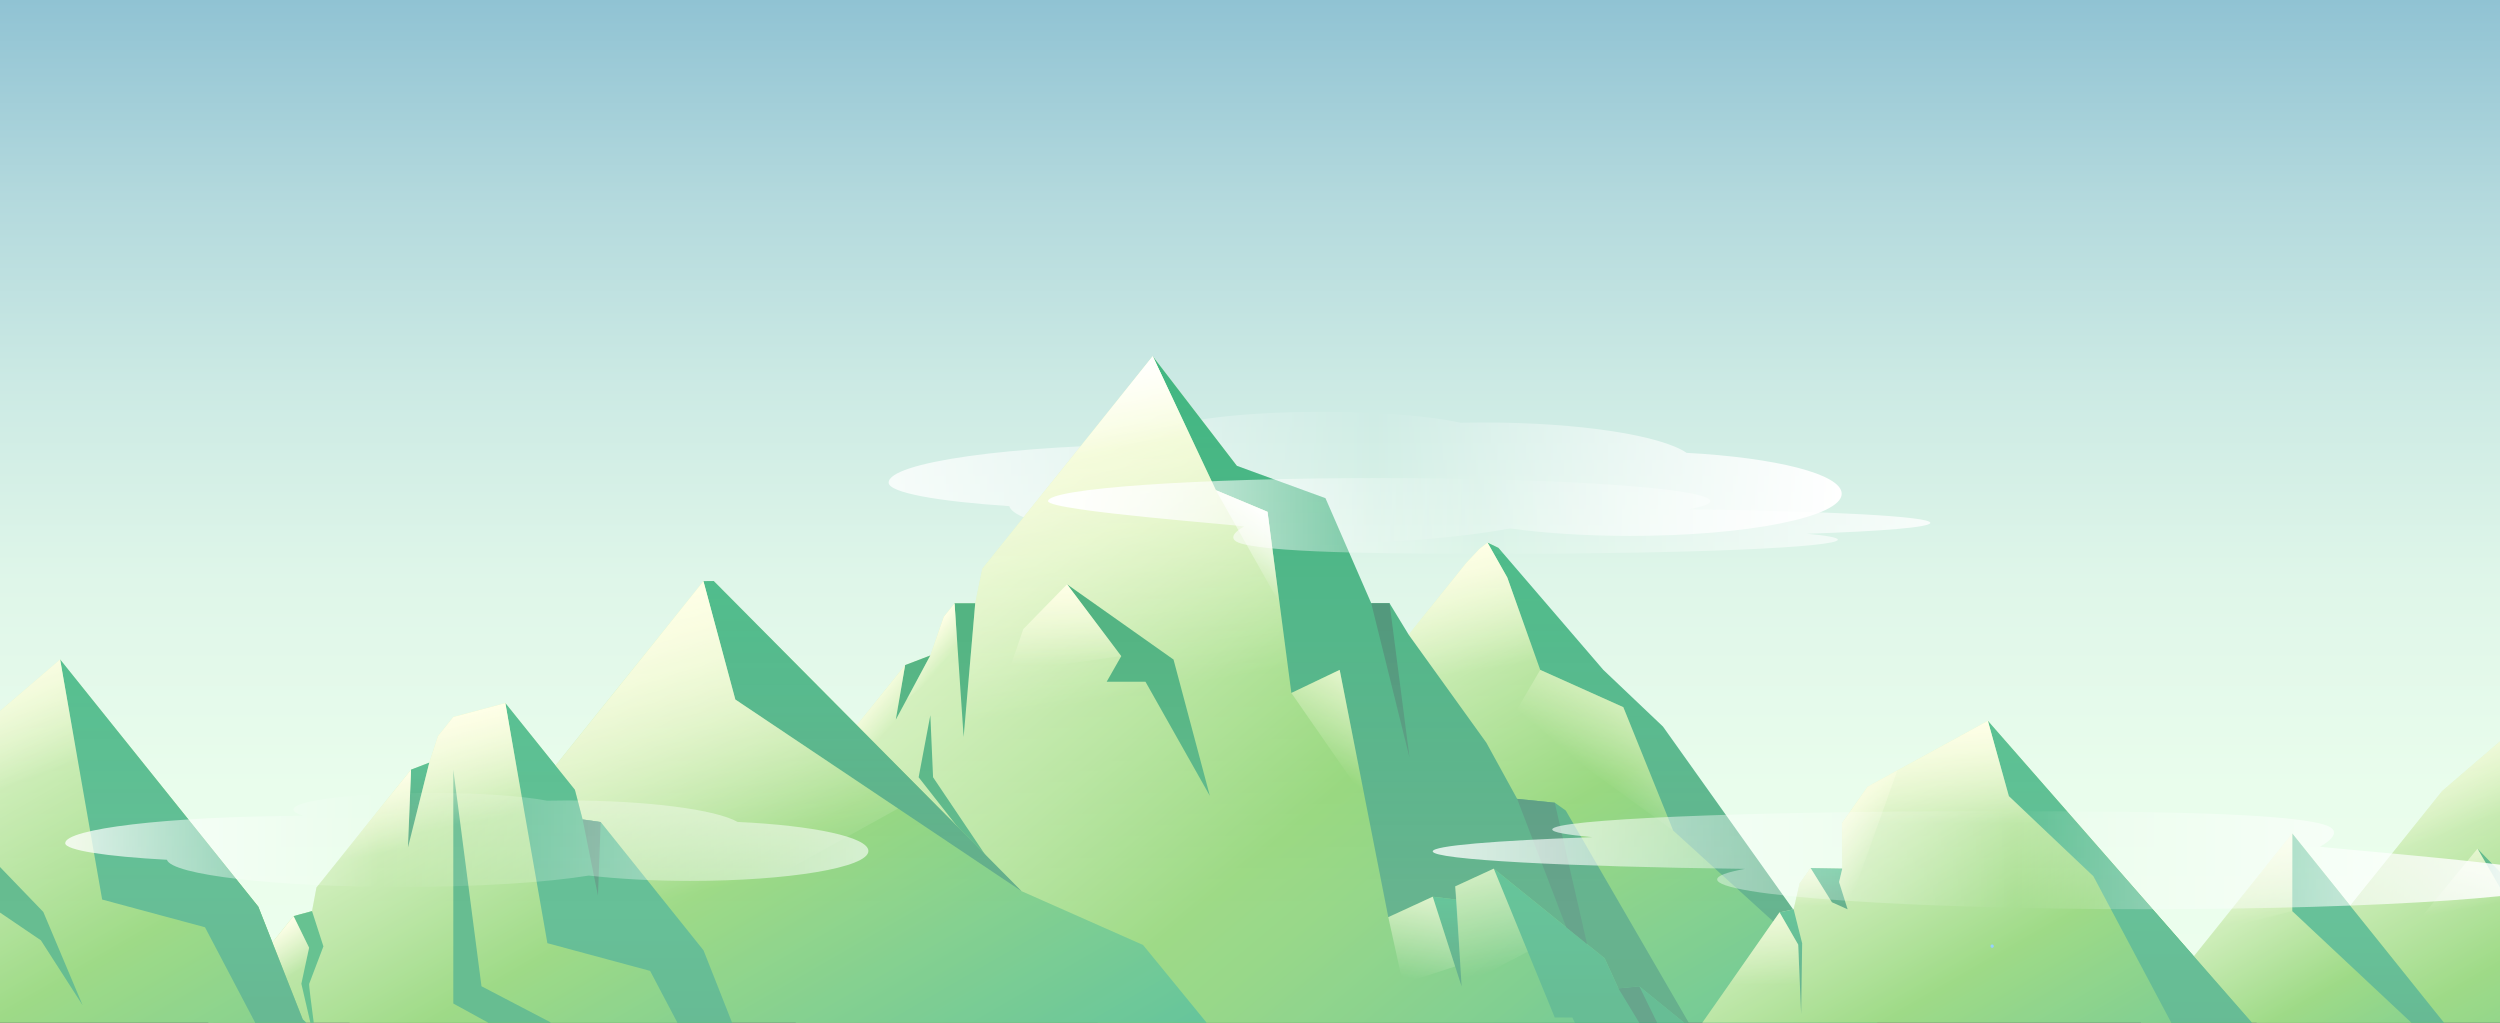 <?xml version="1.0" encoding="utf-8"?>
<!-- Generator: Adobe Illustrator 22.0.1, SVG Export Plug-In . SVG Version: 6.00 Build 0)  -->
<svg version="1.1" xmlns="http://www.w3.org/2000/svg" xmlns:xlink="http://www.w3.org/1999/xlink" x="0px" y="0px"
	 viewBox="0 0 2200 900" style="enable-background:new 0 0 2200 900;" xml:space="preserve">
<rect x="0" y="0" width="2200" height="900" fill="#333333" stroke="none"/>
<style type="text/css">
	.st0{fill:url(#SVGID_1_);}
	.st1{fill:url(#SVGID_2_);}
	.st2{fill:url(#SVGID_3_);}
	.st3{fill:url(#SVGID_4_);}
	.st4{fill:#41AC75;}
	.st5{fill:url(#SVGID_5_);}
	.st6{fill:url(#SVGID_6_);}
	.st7{fill:url(#SVGID_7_);}
	.st8{fill:url(#SVGID_8_);}
	.st9{fill:url(#SVGID_9_);}
	.st10{fill:url(#SVGID_10_);}
	.st11{fill:url(#SVGID_11_);}
	.st12{fill:url(#SVGID_12_);}
	.st13{fill:url(#SVGID_13_);}
	.st14{fill:url(#SVGID_14_);}
	.st15{fill:#418E6F;}
	.st16{fill:url(#SVGID_15_);}
	.st17{fill:url(#SVGID_16_);}
	.st18{fill:url(#SVGID_17_);}
	.st19{fill:url(#SVGID_18_);}
	.st20{fill:url(#SVGID_19_);}
	.st21{fill:url(#SVGID_20_);}
	.st22{fill:url(#SVGID_21_);}
	.st23{fill:url(#SVGID_22_);}
	.st24{fill:url(#SVGID_23_);}
	.st25{fill:url(#SVGID_24_);}
	.st26{fill:url(#SVGID_25_);}
	.st27{fill:#41B375;}
	.st28{fill:url(#SVGID_26_);}
	.st29{fill:url(#SVGID_27_);}
	.st30{fill:url(#SVGID_28_);}
	.st31{fill:url(#SVGID_29_);}
	.st32{fill:url(#SVGID_30_);}
	.st33{fill:url(#SVGID_31_);}
	.st34{fill:url(#SVGID_32_);}
	.st35{fill:url(#SVGID_33_);}
	.st36{fill:url(#SVGID_34_);}
	.st37{fill:url(#SVGID_35_);}
	.st38{fill:url(#SVGID_36_);}
	.st39{fill:url(#SVGID_37_);}
	.st40{fill:url(#SVGID_38_);}
	.st41{fill:url(#SVGID_39_);}
	.st42{fill:url(#SVGID_40_);}
	.st43{fill:url(#SVGID_41_);}
	.st44{fill:url(#SVGID_42_);}
	.st45{fill:url(#SVGID_43_);}
	.st46{fill:url(#SVGID_44_);}
	.st47{fill:url(#SVGID_45_);}
	.st48{fill:url(#SVGID_46_);}
	.st49{fill:url(#SVGID_47_);}
	.st50{fill:#B5EBFF;}
	.st51{fill:#7AC5FF;}
	.st52{fill:url(#SVGID_48_);}
	.st53{fill:url(#SVGID_49_);}
	.st54{fill:url(#SVGID_50_);}
	.st55{opacity:0.2;fill:url(#SVGID_51_);}
	.st56{fill:#FFFFFF;}
</style>
<g id="background_gradient">
	<linearGradient id="SVGID_1_" gradientUnits="userSpaceOnUse" x1="1100" y1="898.021" x2="1100" y2="-9.094947e-13">
		<stop  offset="0" style="stop-color:#EDFFED"/>
		<stop  offset="0.227" style="stop-color:#E9FDEC"/>
		<stop  offset="0.429" style="stop-color:#DFF6E9"/>
		<stop  offset="0.622" style="stop-color:#CCEAE4"/>
		<stop  offset="0.808" style="stop-color:#B3D9DD"/>
		<stop  offset="0.99" style="stop-color:#92C4D4"/>
		<stop  offset="1" style="stop-color:#90C3D3"/>
	</linearGradient>
	<rect class="st0" width="2200" height="898"/>
</g>
<g id="mountains">
	
		<linearGradient id="SVGID_2_" gradientUnits="userSpaceOnUse" x1="581.293" y1="527.939" x2="1420.038" y2="527.939" gradientTransform="matrix(1 0 0 1 200.701 -107.22)">
		<stop  offset="0" style="stop-color:#FFFFFF;stop-opacity:0.794"/>
		<stop  offset="0.51" style="stop-color:#FFFFFF;stop-opacity:0"/>
		<stop  offset="1" style="stop-color:#FFFFFF"/>
	</linearGradient>
	<path class="st1" d="M1484.2,398.5c-22.6-15.4-94-26.7-178.6-26.7c-6.9,0-13.7,0.1-20.4,0.2c-25.5-5.7-70.3-9.6-121.3-9.6
		c-79.3,0-143.6,9.2-143.6,20.6c0,2.7,3.7,5.3,10.5,7.7C886.6,391.4,782,407.2,782,424.7c0,8.8,42.7,16.5,106.2,20.7
		c5,18.7,112.5,33.7,244.3,33.7c80.4,0,151.8-5.6,196.3-14.1c30,4.2,66.5,6.6,105.8,6.6c102.8,0,186.1-16.6,186.1-37.1
		C1620.7,417.2,1562.9,402.8,1484.2,398.5z"/>
	<g>
		<g>
			<g>
				<linearGradient id="SVGID_3_" gradientUnits="userSpaceOnUse" x1="2037.318" y1="728.21" x2="2350.182" y2="1270.106">
					<stop  offset="0" style="stop-color:#DDF4C5"/>
					<stop  offset="0.296" style="stop-color:#86D169"/>
					<stop  offset="0.464" style="stop-color:#67C574"/>
					<stop  offset="0.685" style="stop-color:#41B782"/>
				</linearGradient>
				<polygon class="st2" points="1832.6,1090.8 2660.7,1090.8 2478.2,913.6 2439.1,814.5 2264.7,596.9 2149.1,696.1 				"/>
				<linearGradient id="SVGID_4_" gradientUnits="userSpaceOnUse" x1="2462.693" y1="596.946" x2="2462.693" y2="1090.821">
					<stop  offset="0" style="stop-color:#41B782"/>
					<stop  offset="0.41" style="stop-color:#41AF7D"/>
					<stop  offset="1" style="stop-color:#419B6F"/>
				</linearGradient>
				<polygon class="st3" points="2264.7,596.9 2301.7,808.2 2392.2,832.7 2446.1,935.1 2660.7,1090.8 2478.2,913.6 2439.1,814.5 
									"/>
				<polygon class="st4" points="2209.2,817.9 2207.8,794.7 2180.2,746.8 2249.9,819.1 2284.5,901.2 2247.8,844.2 				"/>
			</g>
			<linearGradient id="SVGID_5_" gradientUnits="userSpaceOnUse" x1="2201.375" y1="723.393" x2="2168.14" y2="632.081">
				<stop  offset="7.243590e-02" style="stop-color:#FFFFE4;stop-opacity:0"/>
				<stop  offset="1" style="stop-color:#FFFFE4;stop-opacity:0.8"/>
			</linearGradient>
			<polygon class="st5" points="2264.7,596.9 2281.7,694.2 2103,753.6 2149.1,696.1 			"/>
			<linearGradient id="SVGID_6_" gradientUnits="userSpaceOnUse" x1="2167.729" y1="804.351" x2="2158.269" y2="750.702">
				<stop  offset="7.243590e-02" style="stop-color:#FFFFE4;stop-opacity:0"/>
				<stop  offset="1" style="stop-color:#FFFFE4;stop-opacity:0.6"/>
			</linearGradient>
			<polygon class="st6" points="2180.2,746.8 2127.2,811.5 2207.8,794.7 			"/>
		</g>
		<linearGradient id="SVGID_7_" gradientUnits="userSpaceOnUse" x1="1036.533" y1="634.833" x2="1435.377" y2="1325.651">
			<stop  offset="0" style="stop-color:#DDF4C5"/>
			<stop  offset="0.296" style="stop-color:#86D169"/>
			<stop  offset="0.464" style="stop-color:#67C574"/>
			<stop  offset="0.685" style="stop-color:#41B782"/>
		</linearGradient>
		<polygon class="st7" points="800.7,1105.8 1816.2,1105.8 1318.6,482.1 1309,477.5 1301.8,483.1 1290,495.7 		"/>
		<linearGradient id="SVGID_8_" gradientUnits="userSpaceOnUse" x1="1470.18" y1="477.528" x2="1470.18" y2="875.355">
			<stop  offset="0" style="stop-color:#41B782"/>
			<stop  offset="0.41" style="stop-color:#41AF7D"/>
			<stop  offset="1" style="stop-color:#419B6F"/>
		</linearGradient>
		<polygon class="st8" points="1318.6,482.1 1309,477.5 1326.4,508.2 1355.4,589.5 1428.5,622.3 1472.4,730.9 1631.4,875.4 
			1463.4,639.4 1410.9,589.5 		"/>
		<linearGradient id="SVGID_9_" gradientUnits="userSpaceOnUse" x1="1299.121" y1="599.398" x2="1278.578" y2="482.891">
			<stop  offset="7.243590e-02" style="stop-color:#FFFFE4;stop-opacity:0"/>
			<stop  offset="1" style="stop-color:#FFFFE4"/>
		</linearGradient>
		<polygon class="st9" points="1290,495.7 1301.8,483.1 1309,477.5 1326.4,508.2 1355.4,589.5 1240.4,595.1 1239.6,558.5 		"/>
		<linearGradient id="SVGID_10_" gradientUnits="userSpaceOnUse" x1="765.813" y1="522.068" x2="1400.899" y2="1278.934">
			<stop  offset="0" style="stop-color:#DDF4C5"/>
			<stop  offset="8.568065e-02" style="stop-color:#D0EFB7"/>
			<stop  offset="0.247" style="stop-color:#ADE192"/>
			<stop  offset="0.402" style="stop-color:#86D169"/>
			<stop  offset="0.491" style="stop-color:#7CCD6D"/>
			<stop  offset="0.643" style="stop-color:#62C376"/>
			<stop  offset="0.794" style="stop-color:#41B782"/>
		</linearGradient>
		<polygon class="st10" points="600.4,829.8 994.7,1105.8 1607.7,1105.4 1489.7,906.2 1088.4,409.9 1014.4,313.5 864.4,500.5 
			858.2,530.9 840,530.9 830.5,542.8 818.7,576.8 796.5,585.3 		"/>
		<linearGradient id="SVGID_11_" gradientUnits="userSpaceOnUse" x1="1252.058" y1="313.464" x2="1252.058" y2="906.154">
			<stop  offset="0" style="stop-color:#41B782"/>
			<stop  offset="0.41" style="stop-color:#41AF7D"/>
			<stop  offset="1" style="stop-color:#419B6F"/>
		</linearGradient>
		<polygon class="st11" points="1014.4,313.5 1070,431.4 1115.4,450.4 1136.4,609.8 1178.9,589.5 1221.7,807.1 1260.8,789.1 
			1281.7,791.7 1280.6,780 1314.5,764.4 1412.1,843.3 1424.2,869.8 1442.6,868 1489.7,906.2 1377.9,713.3 1368.2,706.4 1335.1,703 
			1308,653.6 1239.6,558.5 1222.8,530.9 1206.7,530.9 1166.4,438.4 1088.4,409.9 		"/>
		<linearGradient id="SVGID_12_" gradientUnits="userSpaceOnUse" x1="1461.125" y1="764.362" x2="1461.125" y2="1105.443">
			<stop  offset="0" style="stop-color:#41B782"/>
			<stop  offset="0.194" style="stop-color:#41B17E"/>
			<stop  offset="1" style="stop-color:#419B6F"/>
		</linearGradient>
		<polygon class="st12" points="1314.5,764.4 1368.2,895.4 1383.7,895.4 1424.2,981.4 1461.1,1082.5 1511.4,1105.4 1607.7,1105.4 
			1535.7,931.7 1513.5,934.3 1489.7,906.2 1442.6,868 1424.2,869.8 1412.1,843.3 		"/>
		<g>
			<linearGradient id="SVGID_13_" gradientUnits="userSpaceOnUse" x1="1862.488" y1="822.849" x2="2088.831" y2="1214.886">
				<stop  offset="0" style="stop-color:#DDF4C5"/>
				<stop  offset="0.296" style="stop-color:#86D169"/>
				<stop  offset="0.464" style="stop-color:#67C574"/>
				<stop  offset="0.685" style="stop-color:#41B782"/>
			</linearGradient>
			<polygon class="st13" points="1730.7,1090.8 2303.7,1090.8 2017.2,733.5 			"/>
			<linearGradient id="SVGID_14_" gradientUnits="userSpaceOnUse" x1="2127.203" y1="733.525" x2="2127.203" y2="1007.875">
				<stop  offset="0" style="stop-color:#41B782"/>
				<stop  offset="0.41" style="stop-color:#41AF7D"/>
				<stop  offset="1" style="stop-color:#419B6F"/>
			</linearGradient>
			<polygon class="st14" points="2017.2,733.5 2017.2,801.8 2237.2,1007.9 			"/>
		</g>
		<polygon class="st15" points="1222.8,530.9 1240.4,666.8 1206.7,530.9 		"/>
		<polygon class="st4" points="796.5,585.3 788.3,633.3 818.7,576.8 		"/>
		<polygon class="st4" points="840,530.9 848,648.5 858.2,530.9 		"/>
		<polygon class="st4" points="818.7,629.4 808.4,684 898.2,798.6 821.1,684 		"/>
		<polygon class="st15" points="1335.1,703 1378.3,816 1396.6,830.8 1368.2,706.4 		"/>
		<polygon class="st15" points="1424.2,869.8 1523.7,1033.6 1442.6,868 		"/>
		<linearGradient id="SVGID_15_" gradientUnits="userSpaceOnUse" x1="1273.488" y1="868.018" x2="1273.488" y2="789.13">
			<stop  offset="0" style="stop-color:#419B6F"/>
			<stop  offset="1" style="stop-color:#41B782"/>
		</linearGradient>
		<polygon class="st16" points="1281.7,791.7 1286.2,868 1260.8,789.1 		"/>
		<linearGradient id="SVGID_16_" gradientUnits="userSpaceOnUse" x1="996.668" y1="634.446" x2="942.312" y2="326.178">
			<stop  offset="7.243590e-02" style="stop-color:#FFFFE4;stop-opacity:0"/>
			<stop  offset="1" style="stop-color:#FFFFE4"/>
		</linearGradient>
		<polygon class="st17" points="1014.4,313.5 1070,431.4 1115.4,450.4 1136.4,609.8 848,648.5 858.2,530.9 864.4,500.5 		"/>
		<polygon class="st4" points="973.9,599.9 986.7,577.4 939,514.2 1032.7,580.4 1064.7,700.4 1008,599.9 		"/>
		<linearGradient id="SVGID_17_" gradientUnits="userSpaceOnUse" x1="998.195" y1="399.152" x2="984.031" y2="318.822">
			<stop  offset="7.203525e-02" style="stop-color:#FFFFFF;stop-opacity:0"/>
			<stop  offset="1" style="stop-color:#FFFFFF"/>
		</linearGradient>
		<polygon class="st18" points="1014.4,313.5 944.6,400.6 1050.5,389.9 		"/>
		<linearGradient id="SVGID_18_" gradientUnits="userSpaceOnUse" x1="836.405" y1="587.451" x2="810.703" y2="565.884">
			<stop  offset="0.232" style="stop-color:#FFFFE4;stop-opacity:0"/>
			<stop  offset="0.999" style="stop-color:#FFFFE4"/>
		</linearGradient>
		<polygon class="st19" points="840,530.9 830.5,542.8 818.7,576.8 798.2,614.9 843.3,579.3 		"/>
		<linearGradient id="SVGID_19_" gradientUnits="userSpaceOnUse" x1="780.437" y1="654.867" x2="755.568" y2="633.999">
			<stop  offset="0.232" style="stop-color:#FFFFE4;stop-opacity:0"/>
			<stop  offset="1" style="stop-color:#FFFFE4;stop-opacity:0.7"/>
		</linearGradient>
		<polygon class="st20" points="796.5,585.3 743.1,651.8 739.5,703.6 788.3,633.3 		"/>
		<g>
			<linearGradient id="SVGID_20_" gradientUnits="userSpaceOnUse" x1="416.955" y1="628.037" x2="818.021" y2="1322.703">
				<stop  offset="0" style="stop-color:#DDF4C5"/>
				<stop  offset="0.296" style="stop-color:#86D169"/>
				<stop  offset="0.464" style="stop-color:#67C574"/>
				<stop  offset="0.685" style="stop-color:#41B782"/>
			</linearGradient>
			<polygon class="st21" points="151.9,1093.9 1218.5,1091.5 1005.9,831.6 898.9,784.2 628.1,511.3 619,511.4 			"/>
			<linearGradient id="SVGID_21_" gradientUnits="userSpaceOnUse" x1="758.968" y1="511.315" x2="758.968" y2="784.208">
				<stop  offset="0" style="stop-color:#41B782"/>
				<stop  offset="0.41" style="stop-color:#41AF7D"/>
				<stop  offset="1" style="stop-color:#419B6F"/>
			</linearGradient>
			<polygon class="st22" points="619,511.4 647.1,615.6 898.9,784.2 628.1,511.3 			"/>
			<linearGradient id="SVGID_22_" gradientUnits="userSpaceOnUse" x1="652.498" y1="814.713" x2="589.36" y2="517.671">
				<stop  offset="0" style="stop-color:#FFFFE4;stop-opacity:0"/>
				<stop  offset="0.123" style="stop-color:#FFFFE4;stop-opacity:4.123740e-03"/>
				<stop  offset="1" style="stop-color:#FFFFE4"/>
			</linearGradient>
			<polygon class="st23" points="619,511.4 647.1,615.6 790.3,711.5 574,831.4 500.8,740.1 484.9,737.7 478.1,711.7 468.3,699.5 			
				"/>
		</g>
		<g>
			<linearGradient id="SVGID_23_" gradientUnits="userSpaceOnUse" x1="182.989" y1="755.548" x2="557.945" y2="1404.99">
				<stop  offset="0" style="stop-color:#DDF4C5"/>
				<stop  offset="0.296" style="stop-color:#86D169"/>
				<stop  offset="0.464" style="stop-color:#67C574"/>
				<stop  offset="0.685" style="stop-color:#41B782"/>
			</linearGradient>
			<polygon class="st24" points="-52.3,1193.6 924.1,1193.6 658.2,935.4 619.1,836.3 528.6,723.4 512.7,721.1 505.9,695 
				444.7,618.7 398.9,630.9 385.4,647.7 377.8,671.1 361.7,677.3 278.5,781 274.6,801.7 258.3,806.2 			"/>
			<linearGradient id="SVGID_24_" gradientUnits="userSpaceOnUse" x1="642.681" y1="618.723" x2="642.681" y2="1112.598">
				<stop  offset="0" style="stop-color:#41B782"/>
				<stop  offset="0.41" style="stop-color:#41AF7D"/>
				<stop  offset="1" style="stop-color:#419B6F"/>
			</linearGradient>
			<polygon class="st25" points="444.7,618.7 481.7,830 572.1,854.4 626.1,956.9 840.7,1112.6 658.2,935.4 619.1,836.3 528.6,723.4 
				512.7,721.1 505.9,695 			"/>
			<polygon class="st15" points="512.7,721.1 526.2,788.2 528.6,723.4 			"/>
			<linearGradient id="SVGID_25_" gradientUnits="userSpaceOnUse" x1="368.396" y1="745.656" x2="368.396" y2="671.087">
				<stop  offset="0" style="stop-color:#419B6F"/>
				<stop  offset="1" style="stop-color:#41B782"/>
			</linearGradient>
			<polygon class="st26" points="361.7,677.3 359,745.7 377.8,671.1 			"/>
			<path class="st27" d="M258.3,806.2L272,834l-6.8,31.7l15.2,65.6c0,0-9-63.9-8.3-65.6c0.6-1.6,12.5-32.9,12.5-32.9l-10-31
				L258.3,806.2z"/>
			<polygon class="st4" points="398.9,677.3 398.9,883.1 445.4,908.6 497.9,1006.1 614.9,1112.6 518.9,997.2 484.4,899.6 
				423.7,867.9 			"/>
			<g>
				<linearGradient id="SVGID_26_" gradientUnits="userSpaceOnUse" x1="332.227" y1="760.791" x2="316.514" y2="686.868">
					<stop  offset="0" style="stop-color:#FFFFE4;stop-opacity:0"/>
					<stop  offset="0.123" style="stop-color:#FFFFE4;stop-opacity:4.123740e-03"/>
					<stop  offset="1" style="stop-color:#FFFFE4"/>
				</linearGradient>
				<polygon class="st28" points="361.7,677.3 359,745.7 287,770.4 				"/>
				<linearGradient id="SVGID_27_" gradientUnits="userSpaceOnUse" x1="413.682" y1="737.962" x2="390.772" y2="630.177">
					<stop  offset="0" style="stop-color:#FFFFE4;stop-opacity:0"/>
					<stop  offset="0.123" style="stop-color:#FFFFE4;stop-opacity:4.123740e-03"/>
					<stop  offset="1" style="stop-color:#FFFFE4"/>
				</linearGradient>
				<polygon class="st29" points="377.8,671.1 385.4,647.7 398.9,630.9 444.7,618.7 463.7,727.3 359,745.7 				"/>
				<linearGradient id="SVGID_28_" gradientUnits="userSpaceOnUse" x1="238.231" y1="883.161" x2="209.031" y2="838.198">
					<stop  offset="0.203" style="stop-color:#FFFFE4;stop-opacity:0"/>
					<stop  offset="1" style="stop-color:#FFFFE4"/>
				</linearGradient>
				<polygon class="st30" points="258.3,806.2 272,834 265.2,865.7 180.9,902.8 				"/>
			</g>
		</g>
		<g>
			<linearGradient id="SVGID_29_" gradientUnits="userSpaceOnUse" x1="1547.053" y1="747.96" x2="1862.573" y2="1294.458">
				<stop  offset="0" style="stop-color:#DDF4C5"/>
				<stop  offset="0.296" style="stop-color:#86D169"/>
				<stop  offset="0.464" style="stop-color:#67C574"/>
				<stop  offset="0.685" style="stop-color:#41B782"/>
			</linearGradient>
			<polygon class="st31" points="1347.6,1114.8 2171,1116.4 1749.3,634.3 1643.4,692.4 1621,724.3 1621.2,764.4 1593.3,763.9 
				1583.7,777.5 1578.4,800.2 1566,802.9 			"/>
			<linearGradient id="SVGID_30_" gradientUnits="userSpaceOnUse" x1="1960.146" y1="634.327" x2="1960.146" y2="1116.383">
				<stop  offset="0" style="stop-color:#41B782"/>
				<stop  offset="0.41" style="stop-color:#41AF7D"/>
				<stop  offset="1" style="stop-color:#419B6F"/>
			</linearGradient>
			<polygon class="st32" points="1749.3,634.3 1767.8,700.6 1842.2,771.1 1955.8,984.8 2171,1116.4 			"/>
			<linearGradient id="SVGID_31_" gradientUnits="userSpaceOnUse" x1="1609.59" y1="800.211" x2="1609.59" y2="763.861">
				<stop  offset="0" style="stop-color:#419B6F"/>
				<stop  offset="1" style="stop-color:#41B782"/>
			</linearGradient>
			<polygon class="st33" points="1593.3,763.9 1612.1,794 1625.9,800.2 1618.4,776.2 1621.2,764.4 			"/>
			<linearGradient id="SVGID_32_" gradientUnits="userSpaceOnUse" x1="1575.942" y1="892.389" x2="1575.942" y2="800.211">
				<stop  offset="0" style="stop-color:#419B6F"/>
				<stop  offset="1" style="stop-color:#41B782"/>
			</linearGradient>
			<polygon class="st34" points="1578.4,800.2 1585.9,830.1 1585,892.4 1582.4,831.3 1566,802.9 			"/>
			<linearGradient id="SVGID_33_" gradientUnits="userSpaceOnUse" x1="1710.912" y1="731.864" x2="1710.912" y2="634.327">
				<stop  offset="7.243590e-02" style="stop-color:#FFFFE4;stop-opacity:0"/>
				<stop  offset="1" style="stop-color:#FFFFE4"/>
			</linearGradient>
			<polygon class="st35" points="1749.3,634.3 1643.4,692.4 1621,724.3 1800.9,731.9 1767.8,700.6 			"/>
			<linearGradient id="SVGID_34_" gradientUnits="userSpaceOnUse" x1="1550.972" y1="871.526" x2="1550.972" y2="802.897">
				<stop  offset="7.243590e-02" style="stop-color:#FFFFE4;stop-opacity:0"/>
				<stop  offset="1" style="stop-color:#FFFFE4;stop-opacity:0.7"/>
			</linearGradient>
			<polygon class="st36" points="1517.9,871.5 1566,802.9 1582.4,831.3 1584,869.4 			"/>
		</g>
		<linearGradient id="SVGID_35_" gradientUnits="userSpaceOnUse" x1="1157.533" y1="672.908" x2="1203.766" y2="606.88">
			<stop  offset="7.243590e-02" style="stop-color:#FFFFE4;stop-opacity:0"/>
			<stop  offset="0.873" style="stop-color:#FFFFE4;stop-opacity:0.604"/>
			<stop  offset="1" style="stop-color:#FFFFE4;stop-opacity:0.7"/>
		</linearGradient>
		<polygon class="st37" points="1136.4,609.8 1178.9,589.5 1201.4,703.6 		"/>
		<linearGradient id="SVGID_36_" gradientUnits="userSpaceOnUse" x1="1244.376" y1="867.126" x2="1258.209" y2="788.673">
			<stop  offset="7.243590e-02" style="stop-color:#FFFFE4;stop-opacity:0"/>
			<stop  offset="0.873" style="stop-color:#FFFFE4;stop-opacity:0.604"/>
			<stop  offset="1" style="stop-color:#FFFFE4;stop-opacity:0.7"/>
		</linearGradient>
		<polygon class="st38" points="1221.7,807.1 1260.8,789.1 1280.5,850.5 1234.5,865.4 		"/>
		<linearGradient id="SVGID_37_" gradientUnits="userSpaceOnUse" x1="1395.201" y1="682.43" x2="1438.541" y2="630.78">
			<stop  offset="7.243590e-02" style="stop-color:#FFFFE4;stop-opacity:0"/>
			<stop  offset="0.89" style="stop-color:#FFFFE4;stop-opacity:0.441"/>
			<stop  offset="1" style="stop-color:#FFFFE4;stop-opacity:0.5"/>
		</linearGradient>
		<polygon class="st39" points="1428.5,622.3 1472.4,730.9 1332,629.4 1355.4,589.5 		"/>
		<linearGradient id="SVGID_38_" gradientUnits="userSpaceOnUse" x1="937.133" y1="591.39" x2="937.133" y2="514.163">
			<stop  offset="7.243590e-02" style="stop-color:#FFFFE4;stop-opacity:0"/>
			<stop  offset="0.895" style="stop-color:#FFFFE4;stop-opacity:0.886"/>
			<stop  offset="1" style="stop-color:#FFFFE4"/>
		</linearGradient>
		<polygon class="st40" points="939,514.2 900.5,553.6 887.5,591.4 986.7,577.4 		"/>
		<linearGradient id="SVGID_39_" gradientUnits="userSpaceOnUse" x1="1602.145" y1="800.211" x2="1602.145" y2="763.861">
			<stop  offset="7.243590e-02" style="stop-color:#FFFFE4;stop-opacity:0"/>
			<stop  offset="1" style="stop-color:#FFFFE4;stop-opacity:0.7"/>
		</linearGradient>
		<polygon class="st41" points="1593.3,763.9 1583.7,777.5 1578.4,800.2 1625.9,800.2 1612.1,794 		"/>
		<linearGradient id="SVGID_40_" gradientUnits="userSpaceOnUse" x1="1982.717" y1="819.399" x2="1982.717" y2="733.389">
			<stop  offset="7.243590e-02" style="stop-color:#FFFFE4;stop-opacity:0"/>
			<stop  offset="1" style="stop-color:#FFFFE4;stop-opacity:0.7"/>
		</linearGradient>
		<polygon class="st42" points="2017.2,733.4 1948.2,819.4 2017.2,801.7 		"/>
		<linearGradient id="SVGID_41_" gradientUnits="userSpaceOnUse" x1="1317.046" y1="862.573" x2="1300.175" y2="766.89">
			<stop  offset="7.243590e-02" style="stop-color:#FFFFE4;stop-opacity:0"/>
			<stop  offset="1" style="stop-color:#FFFFE4;stop-opacity:0.6"/>
		</linearGradient>
		<polygon class="st43" points="1314.5,764.4 1280.6,780 1286.2,868 1344.5,837.5 		"/>
		<g>
			<g>
				<linearGradient id="SVGID_42_" gradientUnits="userSpaceOnUse" x1="-229.378" y1="743.281" x2="186.265" y2="1463.196">
					<stop  offset="0" style="stop-color:#DDF4C5"/>
					<stop  offset="0.296" style="stop-color:#86D169"/>
					<stop  offset="0.464" style="stop-color:#67C574"/>
					<stop  offset="0.685" style="stop-color:#41B782"/>
				</linearGradient>
				<polygon class="st44" points="-503.4,1229.2 602.2,1223 266.4,897 227.3,797.9 52.9,580.3 -62.7,679.5 				"/>
				<linearGradient id="SVGID_43_" gradientUnits="userSpaceOnUse" x1="250.893" y1="580.323" x2="250.893" y2="1074.198">
					<stop  offset="0" style="stop-color:#41B782"/>
					<stop  offset="0.41" style="stop-color:#41AF7D"/>
					<stop  offset="1" style="stop-color:#419B6F"/>
				</linearGradient>
				<polygon class="st45" points="52.9,580.3 89.9,791.6 180.4,816 234.3,918.5 448.9,1074.2 266.4,897 227.3,797.9 				"/>
				<polygon class="st4" points="-2.6,801.3 -4,778 -31.6,730.2 38.1,802.5 72.7,884.6 36,827.5 				"/>
			</g>
			<linearGradient id="SVGID_44_" gradientUnits="userSpaceOnUse" x1="-10.425" y1="706.77" x2="-43.66" y2="615.458">
				<stop  offset="7.243590e-02" style="stop-color:#FFFFE4;stop-opacity:0"/>
				<stop  offset="1" style="stop-color:#FFFFE4;stop-opacity:0.8"/>
			</linearGradient>
			<polygon class="st46" points="52.9,580.3 69.9,677.5 -108.8,737 -62.7,679.5 			"/>
			<linearGradient id="SVGID_45_" gradientUnits="userSpaceOnUse" x1="-44.071" y1="787.728" x2="-53.531" y2="734.078">
				<stop  offset="7.243590e-02" style="stop-color:#FFFFE4;stop-opacity:0"/>
				<stop  offset="1" style="stop-color:#FFFFE4;stop-opacity:0.6"/>
			</linearGradient>
			<polygon class="st47" points="-31.6,730.2 -84.6,794.9 -4,778 			"/>
		</g>
		<linearGradient id="SVGID_46_" gradientUnits="userSpaceOnUse" x1="1657.827" y1="744.878" x2="1621.291" y2="723.784">
			<stop  offset="7.243590e-02" style="stop-color:#FFFFE4;stop-opacity:0"/>
			<stop  offset="0.864" style="stop-color:#FFFFE4;stop-opacity:0.597"/>
			<stop  offset="1" style="stop-color:#FFFFE4;stop-opacity:0.7"/>
		</linearGradient>
		<polygon class="st48" points="1621.2,764.4 1621,724.3 1643.4,692.4 1669.7,677.9 1625.9,800.2 1618.4,776.2 		"/>
		<linearGradient id="SVGID_47_" gradientUnits="userSpaceOnUse" x1="1085.064" y1="496.588" x2="1120.349" y2="454.537">
			<stop  offset="1.782853e-03" style="stop-color:#FFFFFF;stop-opacity:0"/>
			<stop  offset="0.859" style="stop-color:#FFFFFF;stop-opacity:0.859"/>
			<stop  offset="1" style="stop-color:#FFFFFF"/>
		</linearGradient>
		<polygon class="st49" points="1070,431.4 1115.4,450.4 1126,530.9 		"/>
	</g>
</g>
<g id="lake">
	<g>
		<path class="st50" d="M1381.3,1066.3c-69.7-1.8-174.3,11-193.4,12c-107.5,5.7-222.7-11.7-323,3.3c-4.3,0.6-8.8,1.4-11.2,2.9
			c-8.3,5,15.4,10,14.6,15.9c-0.7,4.9-17.3,7-30.7,7.8c-149.4,8.9-301.4,10.5-451.4,17.8c-150,7.4-633.1,8.8-735.1,77.3
			c-112,75.1,767.5,44.5,1003.7,49.1S761,1306,909,1309.1s327.9-59.8,666.9-26.1c339.1,33.7,509.1,50.6,787.1,19.9
			c278-30.7,626-46,520-78.2c-106-32.2-122-13.8-236-39.9c-114-26.1-366,4.6-431-17.4c-40.8-13.8-87.5-21.8-135.3-25.7
			c-86.3-7-174.4,1.8-261.7-0.1c-42.2-0.9-90.4-6.5-109.9-25.9c-4.8-4.8-7.6-10.2-14.4-14.4c-10.4-6.3-27.7-8-43.7-8.9
			c-81.3-4.4-163.6,3.7-244.9-0.3c-13.5-0.7-28-2-37.4-7s-5-12.2,7.5-14.9"/>
	</g>
</g>
<g id="clouds_x2F_stars">
	<g>
		<g>
			<path class="st51" d="M1753.1,834.1c1.9,0,1.9-3,0-3C1751.2,831.1,1751.2,834.1,1753.1,834.1L1753.1,834.1z"/>
		</g>
	</g>
	<linearGradient id="SVGID_48_" gradientUnits="userSpaceOnUse" x1="1260.805" y1="757.043" x2="2264.635" y2="757.043">
		<stop  offset="0" style="stop-color:#FFFFFF;stop-opacity:0.794"/>
		<stop  offset="0.51" style="stop-color:#FFFFFF;stop-opacity:0"/>
		<stop  offset="1" style="stop-color:#FFFFFF"/>
	</linearGradient>
	<path class="st52" d="M2041.8,744.9c-11.5,0.5,222.9,17.6,222.9,29c0,14.5-168.7,26.2-376.8,26.2s-376.8-11.7-376.8-26.2
		c0-3.3,8.7-6.4,24.5-9.3c-158.5-1.9-274.8-8.1-274.8-15.4c0-5,54.8-9.5,140.4-12.5c-22.6-2.1-35.2-4.3-35.2-6.8
		c0-8.8,168.7-16,376.8-16c112.5,0,259.1,0,301.2,11.4C2067.5,731.7,2041.8,744.9,2041.8,744.9z"/>
	<linearGradient id="SVGID_49_" gradientUnits="userSpaceOnUse" x1="57.48" y1="739.076" x2="764.213" y2="739.076">
		<stop  offset="0" style="stop-color:#FFFFFF;stop-opacity:0.794"/>
		<stop  offset="0.391" style="stop-color:#FFFFFF;stop-opacity:0"/>
		<stop  offset="0.99" style="stop-color:#FFFFFF;stop-opacity:0.6"/>
	</linearGradient>
	<path class="st53" d="M649.1,723.3c-19.1-10.9-79.2-18.9-150.5-18.9c-5.8,0-11.5,0.1-17.2,0.2c-21.5-4.1-59.2-6.8-102.2-6.8
		c-66.8,0-121,6.5-121,14.6c0,1.9,3.1,3.8,8.8,5.5c-121.5,0.5-209.6,11.6-209.6,24.1c0,6.2,36,11.7,89.5,14.6
		c4.2,13.3,94.8,23.9,205.9,23.9c67.8,0,127.9-3.9,165.4-10c25.3,2.9,56,4.7,89.2,4.7c86.6,0,156.8-11.8,156.8-26.3
		C764.2,736.6,715.5,726.4,649.1,723.3z"/>
	
		<linearGradient id="SVGID_50_" gradientUnits="userSpaceOnUse" x1="850.713" y1="346.049" x2="1627.134" y2="346.049" gradientTransform="matrix(-1 0 0 -1 2549.439 800.086)">
		<stop  offset="0" style="stop-color:#FFFFFF;stop-opacity:0.794"/>
		<stop  offset="0.51" style="stop-color:#FFFFFF;stop-opacity:0"/>
		<stop  offset="1" style="stop-color:#FFFFFF"/>
	</linearGradient>
	<path class="st54" d="M1094.7,463.4c8.9-0.4-172.4-13.6-172.4-22.4c0-11.2,130.5-20.3,291.4-20.3s291.4,9.1,291.4,20.3
		c0,2.5-6.7,5-18.9,7.2c122.6,1.5,212.5,6.2,212.5,11.9c0,3.9-42.4,7.4-108.6,9.6c17.5,1.6,27.2,3.4,27.2,5.2
		c0,6.8-130.5,12.4-291.4,12.4c-87,0-200.4,0-233-8.8C1074.8,473.6,1094.7,463.4,1094.7,463.4z"/>
</g>
<g id="mountain_overlay">
	<linearGradient id="SVGID_51_" gradientUnits="userSpaceOnUse" x1="1100" y1="313.464" x2="1100" y2="900">
		<stop  offset="0" style="stop-color:#FFFFFF;stop-opacity:0"/>
		<stop  offset="0.825" style="stop-color:#FFFFFF"/>
	</linearGradient>
	<polygon class="st55" points="2200,900 0,900 0,625.7 52.9,580.3 227.3,797.9 239.8,829.4 258.3,806.2 274.6,801.7 278.5,781 
		361.7,677.3 377.8,671.1 385.4,647.7 398.9,630.9 444.7,618.7 488.8,673.8 619,511.4 628.1,511.3 754.3,638 796.5,585.3 
		818.7,576.8 830.5,542.8 840,530.9 858.2,530.9 864.4,500.5 1014.4,313.5 1088.4,409.9 1166.4,438.4 1206.7,530.9 1223,530.9 
		1239.6,558.5 1290,495.7 1301.8,483.1 1309,477.5 1318.6,482.1 1410.9,589.5 1463.4,639.4 1577.9,800.3 1578.4,800.2 1583.7,777.5 
		1593.3,763.9 1621.2,764.4 1621,724.3 1643.4,692.4 1749.3,634.3 1930.5,841.6 2017.2,733.5 2068.3,797.3 2149.1,696.1 2200,652.5 
			"/>
</g>
<g id="white_mask_on_exterior">
	<polygon class="st56" points="2200,375 2200,900 0,900 0,512.5 -650.5,512.5 -650.5,1385.8 2949.9,1385.8 2949.9,375 	"/>
</g>
</svg>
